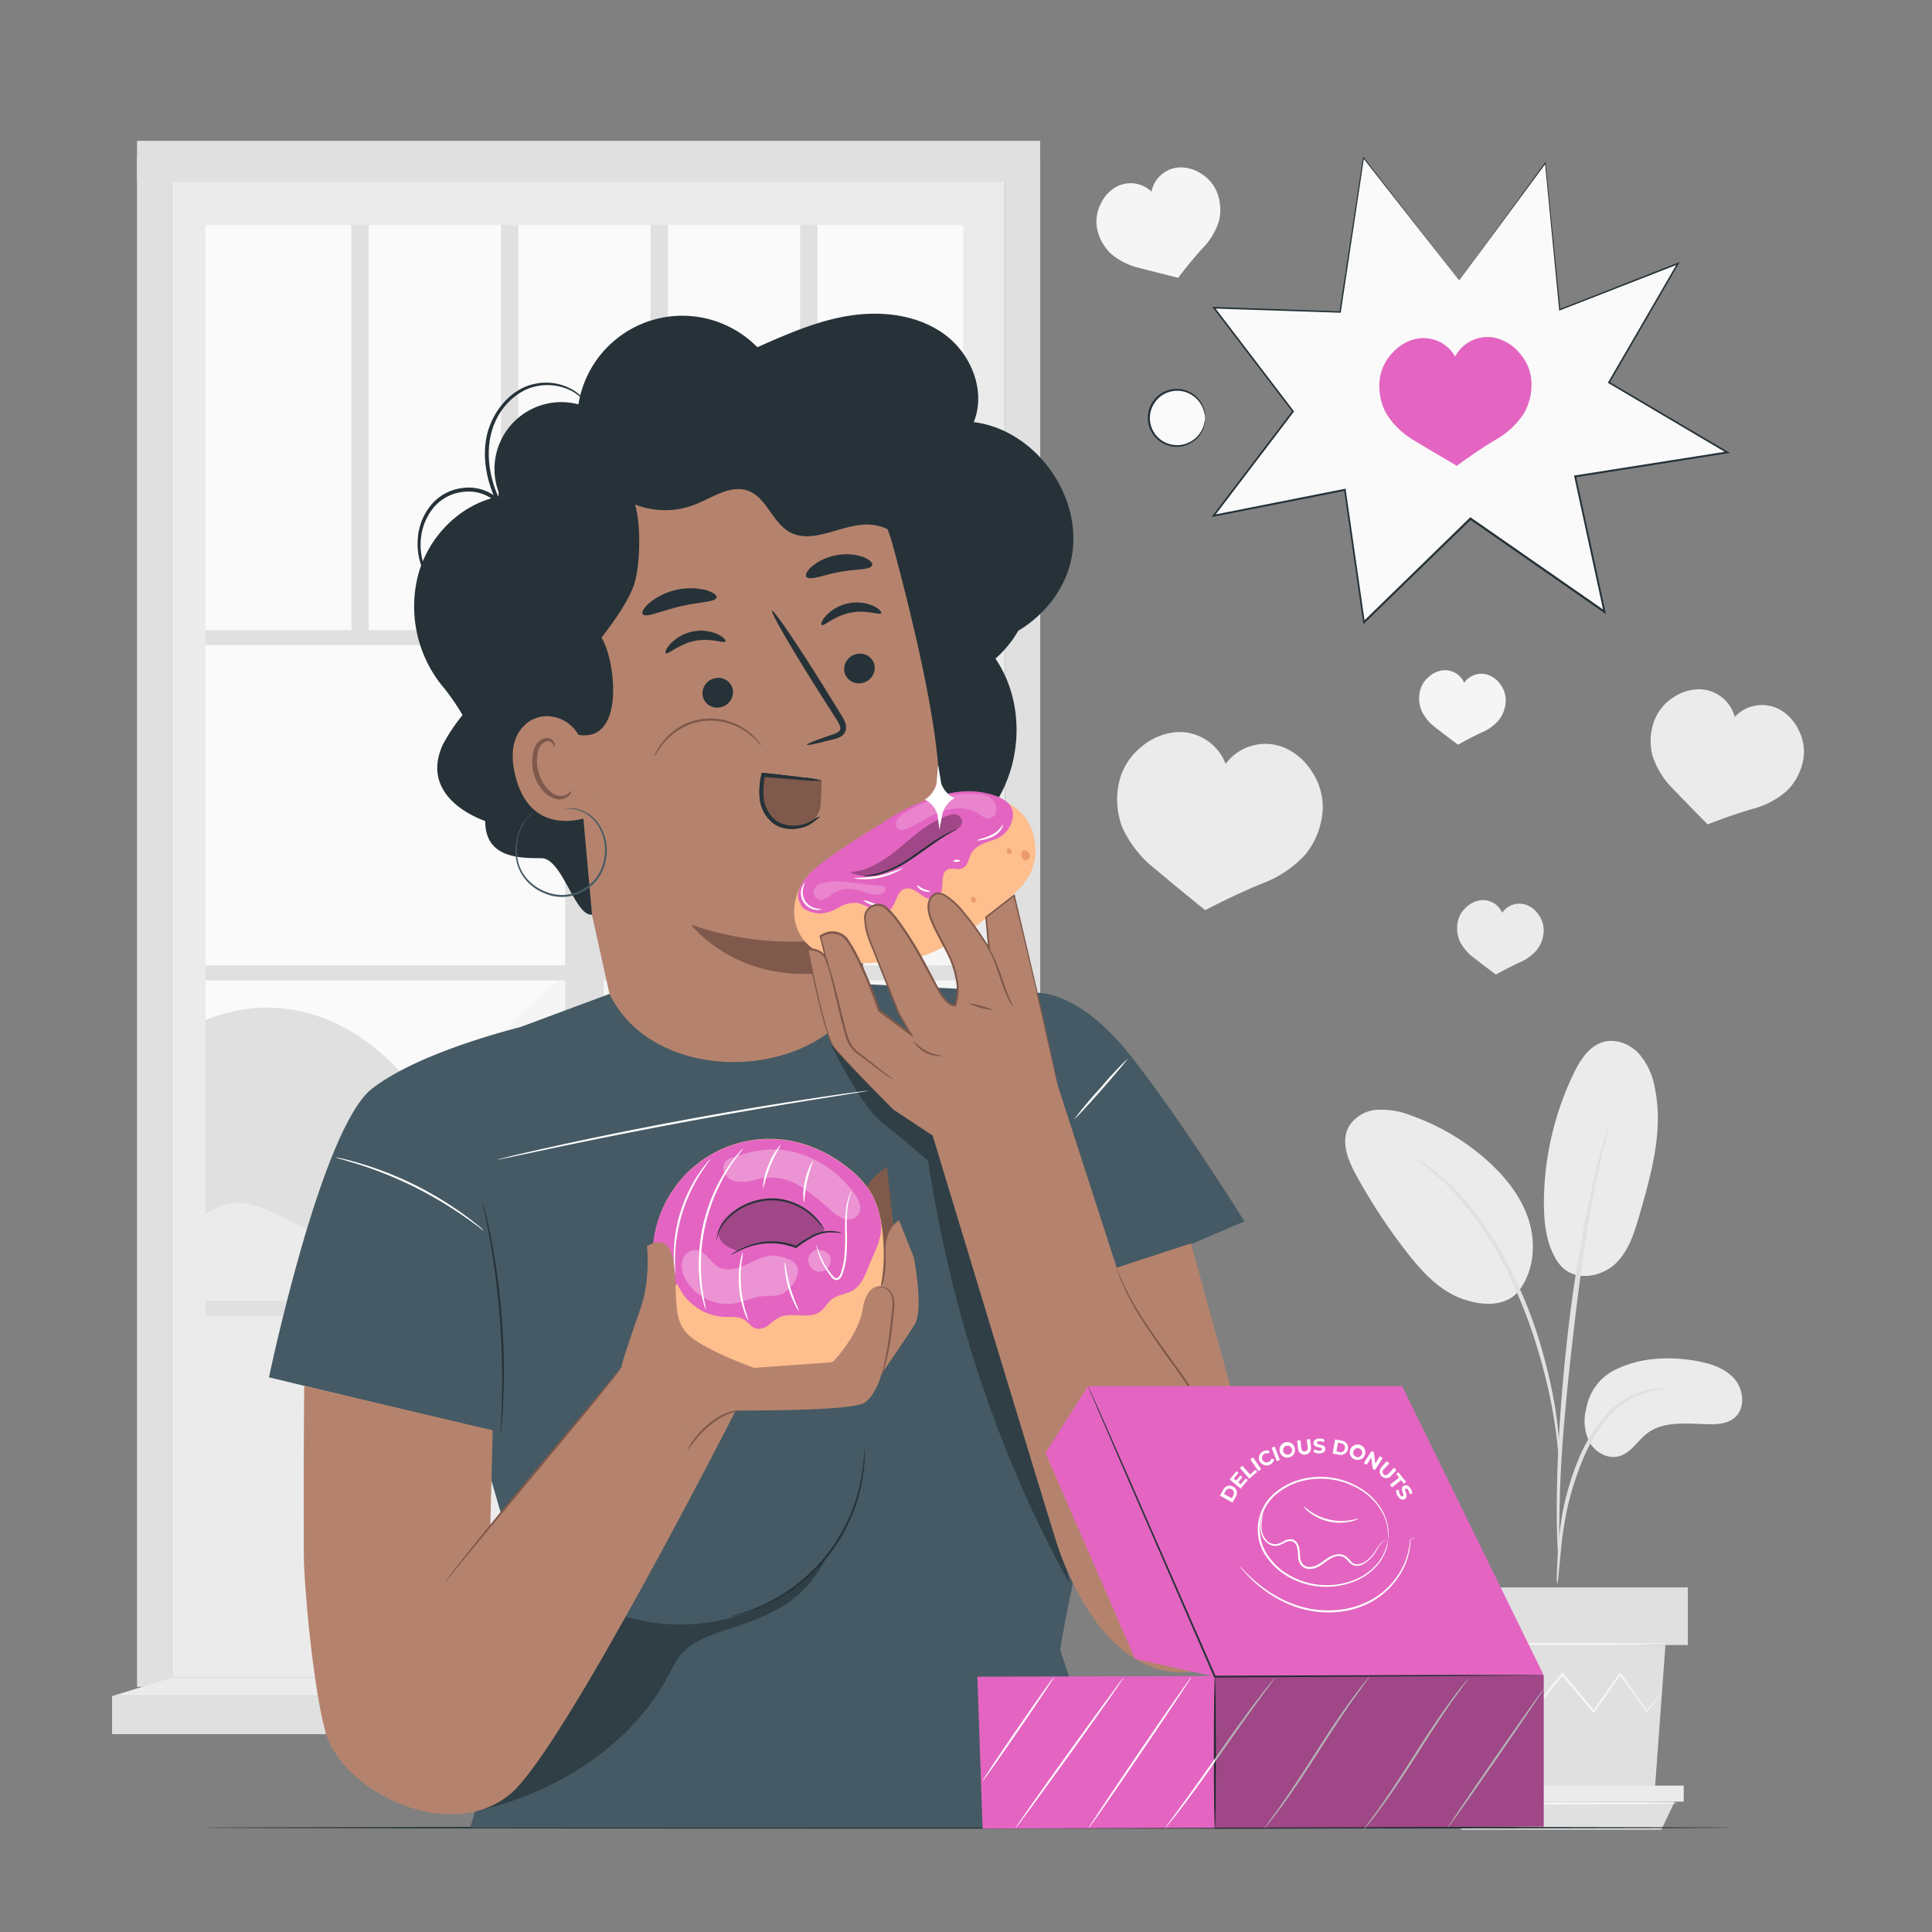 <svg xmlns="http://www.w3.org/2000/svg" viewBox="0 0 500 500"><rect x="0" y="0" width="500" height="500" fill="#808080" stroke="none"/><g id="freepik--background-complete--inject-123"><rect x="44.58" y="47.01" width="215.51" height="387.15" style="fill:#ebebeb"></rect><rect x="53.19" y="58.24" width="196.07" height="364.39" style="fill:#fafafa"></rect><polygon points="269.21 437.65 260.09 434.16 260.09 40.44 269.21 40.44 269.21 437.65" style="fill:#e0e0e0"></polygon><path d="M101.26,293.61l50.92-47.33c6.45-6,14.88-12.45,23.18-9.5,4,1.42,7,4.83,10.91,6.46,7.82,3.26,16.75-1.44,22.76-7.41s10.75-13.43,18-17.75,18.6-3.78,22.2,3.89v51.51l-74,31.68Z" style="fill:#f5f5f5"></path><path d="M53.19,264c18.76-7.64,37.49-1.15,50.92,14,2.83,3.19,5.4,6.88,9.28,8.64,5.26,2.39,11.34.6,17.08-.05a43,43,0,0,1,40.39,19.58L108.21,337l-55-.4Z" style="fill:#e0e0e0"></path><path d="M249.26,264.26c-12.36-6-23.24,1.25-34.64,8.89s-22,17.44-35.37,20.52c-8.94,2.05-18.51.91-27.15,4-17.6,6.27-27.78,28.62-46.43,29.68-10.13.58-19.21-5.56-28.25-10.16s-16.17-9-24.23-2.82V422.63H249.26Z" style="fill:#ebebeb"></path><rect x="53.19" y="163.06" width="200.33" height="3.88" style="fill:#e0e0e0"></rect><rect x="53.19" y="249.84" width="200.33" height="3.88" style="fill:#e0e0e0"></rect><rect x="53.19" y="336.61" width="200.33" height="3.88" style="fill:#e0e0e0"></rect><rect x="17.25" y="294.03" width="267.96" height="9.91" transform="translate(-147.76 450.2) rotate(-90)" style="fill:#e0e0e0"></rect><rect x="90.94" y="58.24" width="4.49" height="106.77" style="fill:#e0e0e0"></rect><rect x="129.65" y="58.24" width="4.49" height="106.77" style="fill:#e0e0e0"></rect><rect x="168.36" y="58.24" width="4.49" height="106.77" style="fill:#e0e0e0"></rect><rect x="207.06" y="58.24" width="4.49" height="106.77" style="fill:#e0e0e0"></rect><rect x="35.46" y="40.44" width="9.12" height="396.11" style="fill:#e0e0e0"></rect><rect x="35.46" y="36.45" width="233.74" height="10.56" style="fill:#e0e0e0"></rect><rect x="29" y="438.95" width="246.38" height="9.84" style="fill:#e0e0e0"></rect><polygon points="260.09 434.16 275.38 438.95 29 438.95 44.58 434.16 260.09 434.16" style="fill:#ebebeb"></polygon><path d="M417.72,354.65c6.32-3.26,13.76-3.68,20.77-2.53,3.77.63,7.7,1.76,10.26,4.59s3.05,7.81.11,10.24c-1.75,1.45-4.2,1.67-6.47,1.64-5.49-.06-11.58-1-16,2.28-2.51,1.88-4.17,5-7.16,5.94s-6.24-.82-7.79-3.46a12.12,12.12,0,0,1-.88-8.92A13.61,13.61,0,0,1,417.72,354.65Z" style="fill:#ebebeb"></path><path d="M403.24,326.7c3.87,5.52,11.37,3.69,14.86.33s4.95-8.25,6.29-12.91c3.06-10.64,6.15-21.8,3.87-32.63a18.08,18.08,0,0,0-4.17-8.87c-2.27-2.4-5.77-3.83-9-3-3.79,1-6.14,4.7-7.84,8.23a77.81,77.81,0,0,0-7.69,33.38c0,5.38.62,11,3.65,15.45" style="fill:#ebebeb"></path><path d="M392.63,334.62c4.2-5,5-12.24,3.13-18.48s-6.09-11.54-10.95-15.87a59.09,59.09,0,0,0-19.6-11.57,20.89,20.89,0,0,0-8.81-1.49,9.25,9.25,0,0,0-7.4,4.47c-2.06,3.94-.08,8.71,2.06,12.6a147.72,147.72,0,0,0,12.87,19.6c3.86,5,8.28,9.88,14.16,12.13s12,2,15.1-2.09" style="fill:#ebebeb"></path><path d="M403,410a12.3,12.3,0,0,0,.35-2.51c.18-1.83.4-4.12.67-6.84a96.11,96.11,0,0,1,1.53-10,78.19,78.19,0,0,1,3.65-11.85A43.88,43.88,0,0,1,415.23,368a22.59,22.59,0,0,1,7.65-6.36,21.59,21.59,0,0,1,6.44-2,12.8,12.8,0,0,0,2.5-.36,11.35,11.35,0,0,0-2.54,0,19.5,19.5,0,0,0-6.72,1.75,22.65,22.65,0,0,0-8.07,6.41,43,43,0,0,0-6.27,10.93,72.37,72.37,0,0,0-3.62,12.05,83,83,0,0,0-1.33,10.16c-.22,2.91-.3,5.26-.34,6.89A11.68,11.68,0,0,0,403,410Z" style="fill:#e0e0e0"></path><path d="M403.45,404.68a4.55,4.55,0,0,0,.07-1.16c0-.88,0-2,0-3.33,0-2.89,0-7.07.15-12.23.25-10.32,1.14-21.42,2.86-37.08,1.62-14.72,3.81-31.86,6.11-43,.49-2.53,1-4.82,1.46-6.81s.82-3.73,1.19-5.12.57-2.39.78-3.24a4.27,4.27,0,0,0,.2-1.15,5.4,5.4,0,0,0-.4,1.09c-.26.84-.58,1.9-1,3.19s-.87,3.1-1.37,5.09-1.07,4.27-1.61,6.8a376,376,0,0,0-6.42,39.9c-1.72,15.69-2.49,30-2.56,40.32-.06,5.17.05,9.36.18,12.25.08,1.35.15,2.45.2,3.33A5.49,5.49,0,0,0,403.45,404.68Z" style="fill:#e0e0e0"></path><path d="M403.52,377.13a22.67,22.67,0,0,0,0-3.48c-.13-2.23-.44-5.46-1.07-9.42a126,126,0,0,0-3.06-13.72,112.49,112.49,0,0,0-5.74-16.23C388.87,323,382.41,313.76,376.78,308a44.14,44.14,0,0,0-4-3.68c-.61-.51-1.15-1-1.69-1.43l-1.54-1.06a21.87,21.87,0,0,0-2.93-1.88c-.16.23,4.15,2.77,9.59,8.56a91,91,0,0,1,16.43,26.14,128.19,128.19,0,0,1,5.77,16.09,136.25,136.25,0,0,1,3.26,13.58c.72,3.91,1.13,7.11,1.38,9.32A22.93,22.93,0,0,0,403.52,377.13Z" style="fill:#e0e0e0"></path><polygon points="376.89 425.74 379.65 463.56 428.25 463.56 431.01 425.74 376.89 425.74" style="fill:#e0e0e0"></polygon><rect x="372.19" y="410.82" width="64.61" height="14.91" style="fill:#e0e0e0"></rect><polygon points="372.19 462.12 372.19 466.25 375.23 466.25 435.74 466.25 435.74 462.12 372.19 462.12" style="fill:#ebebeb"></polygon><polygon points="378.2 473.52 375.23 466.25 433.42 466.25 429.95 473.52 378.2 473.52" style="fill:#e0e0e0"></polygon><path d="M430.1,438.1a1.36,1.36,0,0,1-.22.35c-.2.25-.43.57-.73,1L426.32,443l-.13.16-.12-.17-6.95-9.61h.4l-6.85,9.69-.22.31-.24-.29c-2.52-3-5.27-6.27-8.12-9.66h.47l-.45.56c-2.51,3.16-4.95,6.22-7.26,9.11l-.24.3-.22-.32c-2.47-3.48-4.77-6.74-6.85-9.69l.4,0L381.5,443l-.15.17-.12-.19-2.64-4.44c-.27-.48-.5-.87-.68-1.18s-.22-.41-.2-.42a1.87,1.87,0,0,1,.28.37c.2.3.44.68.75,1.14.67,1.06,1.61,2.52,2.77,4.36l-.26,0,8.3-9.73.21-.25.19.27c2.1,2.93,4.43,6.17,6.91,9.65l-.46,0,7.24-9.11.45-.57.23-.29.24.29,8.1,9.68-.46,0,6.92-9.65.2-.28.2.28c2.74,3.91,5.06,7.24,6.81,9.72h-.25l2.94-3.53.79-.92C430,438.19,430.09,438.09,430.1,438.1Z" style="fill:#f5f5f5"></path><path d="M431.68,425.49c0,.16-12.17.3-27.19.3s-27.2-.14-27.2-.3,12.18-.31,27.2-.31S431.68,425.32,431.68,425.49Z" style="fill:#f5f5f5"></path><path d="M434.14,466.66c0,.16-13.24.3-29.56.3s-29.56-.14-29.56-.3,13.24-.31,29.56-.31S434.14,466.49,434.14,466.66Z" style="fill:#f5f5f5"></path><path d="M342.32,209.29a16.51,16.51,0,0,0-2.77-9.54,15.82,15.82,0,0,0-7.36-6.34,12.83,12.83,0,0,0-15,4.27,12.81,12.81,0,0,0-12.69-8.21,16,16,0,0,0-9,3.72,16.56,16.56,0,0,0-5.61,8.19,20.14,20.14,0,0,0,.51,12.61,28.54,28.54,0,0,0,8.22,10.63c5.72,4.82,13.28,10.93,13.28,10.93s7.88-4.14,14.82-6.93a28.46,28.46,0,0,0,11.13-7.51A20.15,20.15,0,0,0,342.32,209.29Z" style="fill:#ebebeb"></path><path d="M466.75,196.21a12.36,12.36,0,0,0-1.29-7.33,12,12,0,0,0-5-5.33,9.77,9.77,0,0,0-7.64-.55,9.64,9.64,0,0,0-3.87,2.54,9.61,9.61,0,0,0-8.81-7.15,11.92,11.92,0,0,0-7,2.05,12.33,12.33,0,0,0-4.84,5.66,15,15,0,0,0-.64,9.44,21.19,21.19,0,0,0,5.28,8.58c3.87,4.06,9,9.22,9,9.22s6.21-2.44,11.61-4a21.41,21.41,0,0,0,8.91-4.7A15.13,15.13,0,0,0,466.75,196.21Z" style="fill:#ebebeb"></path><path d="M314.82,49.45a10.08,10.08,0,0,0-4-4.54,9.77,9.77,0,0,0-5.71-1.58A7.82,7.82,0,0,0,298,49.6a7.8,7.8,0,0,0-9.14-1.23,9.61,9.61,0,0,0-4,4.4,10.08,10.08,0,0,0-1,6,12.34,12.34,0,0,0,3.57,6.82,17.3,17.3,0,0,0,7.31,3.72c4.41,1.17,10.17,2.57,10.17,2.57s3.27-4.34,6.37-7.69a17.3,17.3,0,0,0,4.18-7A12.21,12.21,0,0,0,314.82,49.45Z" style="fill:#f5f5f5"></path><path d="M389.68,181.21a6.94,6.94,0,0,0-1.32-4,6.67,6.67,0,0,0-3.21-2.54,5.41,5.41,0,0,0-4.28.32,5.27,5.27,0,0,0-1.94,1.72,5.38,5.38,0,0,0-1.39-1.91,5.46,5.46,0,0,0-4.09-1.33,6.64,6.64,0,0,0-3.71,1.72,6.91,6.91,0,0,0-2.23,3.53,8.44,8.44,0,0,0,.43,5.3,11.94,11.94,0,0,0,3.63,4.33c2.49,1.94,5.77,4.38,5.77,4.38s3.25-1.87,6.12-3.16a11.94,11.94,0,0,0,4.55-3.35A8.45,8.45,0,0,0,389.68,181.21Z" style="fill:#f5f5f5"></path><path d="M399.51,240.71a7,7,0,0,0-1.33-4,6.66,6.66,0,0,0-3.2-2.54,5.41,5.41,0,0,0-6.23,2.05,5.39,5.39,0,0,0-1.38-1.92,5.52,5.52,0,0,0-4.09-1.33,6.74,6.74,0,0,0-3.72,1.72,7,7,0,0,0-2.22,3.54,8.48,8.48,0,0,0,.42,5.29,12,12,0,0,0,3.64,4.33c2.48,1.94,5.76,4.38,5.76,4.38s3.25-1.87,6.12-3.16a12,12,0,0,0,4.56-3.35A8.45,8.45,0,0,0,399.51,240.71Z" style="fill:#ebebeb"></path></g><g id="freepik--Table--inject-123"><path d="M447.81,473c0,.15-88.57.26-197.8.26S52.19,473.11,52.19,473s88.55-.26,197.82-.26S447.81,472.82,447.81,473Z" style="fill:#263238"></path></g><g id="freepik--speech-bubble--inject-123"><polygon points="377.64 72.58 352.89 40.84 346.83 80.75 314.18 79.65 334.61 106.48 314.05 133.46 348.1 126.75 353.02 161.01 380.56 134.21 415.26 158.33 407.66 123.26 447.04 117.06 416.41 98.99 434.27 68.19 403.66 80.16 399.94 42.17 377.64 72.58" style="fill:#fafafa"></polygon><path d="M377.64,72.58,399.83,42.1l.2-.27,0,.33c1,10.48,2.32,23.32,3.77,38l-.24-.14,30.6-12,.54-.21-.29.5c-5.54,9.57-11.53,19.93-17.84,30.81l-.08-.31,30.64,18.07.58.34-.66.1-39.38,6.21.2-.3c2.43,11.16,5,23,7.61,35.06l.14.65-.54-.38-30.9-21.47-3.8-2.64.33,0L353.2,161.19l-.36.35-.07-.5q-2.52-17.52-4.92-34.25l.3.21-34,6.7-.62.12.38-.5,20.57-27v.27L314,79.77l-.26-.34h.43l32.65,1.14-.18.15q3.55-23.29,6.1-39.91l.05-.3.18.24,24.65,31.82q-.88-1.11-24.85-31.66l.23-.06q-2.5,16.59-6,39.92l0,.16h-.16l-32.66-1.08.17-.32,20.45,26.81.11.14-.11.14-20.55,27-.23-.38,34-6.73.26,0,0,.26q2.4,16.73,4.93,34.26l-.44-.15L380.37,134l.16-.15.17.13,3.81,2.64,30.89,21.48-.4.26c-2.61-12.07-5.17-23.9-7.59-35.06l-.05-.26.26,0L447,116.83l-.08.44L416.3,99.18l-.2-.11.12-.19,17.87-30.79.25.29L403.72,80.32l-.21.09,0-.23c-1.41-14.67-2.66-27.51-3.67-38l.23.06Z" style="fill:#263238"></path><path d="M396.26,97.9a12.19,12.19,0,0,0-3.11-6.65,11.68,11.68,0,0,0-6.1-3.8,9.48,9.48,0,0,0-10.46,4.82,9.45,9.45,0,0,0-10.2-4.56,11.73,11.73,0,0,0-6.14,3.74,12.12,12.12,0,0,0-3.17,6.62,14.88,14.88,0,0,0,1.8,9.16,21.16,21.16,0,0,0,7.21,6.83c4.72,2.87,10.94,6.48,10.94,6.48s5.29-3.92,10.05-6.74a21.17,21.17,0,0,0,7.28-6.76A14.91,14.91,0,0,0,396.26,97.9Z" style="fill:#E365C1"></path><circle cx="304.62" cy="108.2" r="7.28" style="fill:#fafafa"></circle><path d="M311.9,108.2c-.06,0,0-.65-.33-1.75a7.23,7.23,0,0,0-2.66-3.89,7.06,7.06,0,0,0-6.69-1,6.94,6.94,0,0,0-3.25,2.46,7,7,0,0,0,3.25,10.76,7.13,7.13,0,0,0,6.69-1,7.27,7.27,0,0,0,2.66-3.89c.3-1.1.27-1.76.33-1.75a1.84,1.84,0,0,1,0,.46,6.05,6.05,0,0,1-.16,1.34,7.25,7.25,0,0,1-2.63,4.13,7.45,7.45,0,0,1-3.14,1.43,7.56,7.56,0,0,1-3.94-.3,7.36,7.36,0,0,1-3.5-2.61,7.43,7.43,0,0,1,0-8.9,7.3,7.3,0,0,1,3.5-2.61,7.46,7.46,0,0,1,3.94-.3,7.38,7.38,0,0,1,5.77,5.56,6,6,0,0,1,.16,1.33A1.9,1.9,0,0,1,311.9,108.2Z" style="fill:#263238"></path></g><g id="freepik--Character--inject-123"><path d="M252,109.24c3.22-7.89-.56-17.49-7.4-22.59s-16-6.25-24.43-5S203.77,86.43,196,89.86a27.22,27.22,0,0,0-46.3,14.79A17.29,17.29,0,0,0,129,127.23l38.07,13.66,41.2,73.58c12.12,10.47,32.05,10.32,44-.34s14.38-30.44,5.35-43.67a28.65,28.65,0,0,0,5.9-7.21c6.64-4,11.84-10.37,13.61-18C280.87,129.19,268.35,111.27,252,109.24Z" style="fill:#263238"></path><path d="M225.7,261.93c-2.29-12-3.89-20.13-3.87-20.05s22.56-8.61,21.21-40c-.67-15.64-6.47-40.32-11.87-60.36-4.86-18-21.52-38-39.33-32.37L137.91,135c-5.41,1.7-6.39,6.77-5.15,12.31l.06,2.69,20.36,86.69,8.59,38.74a32.68,32.68,0,0,0,36.31,25h0A32.69,32.69,0,0,0,225.7,261.93Z" style="fill:#b5836d"></path><path d="M226.3,172a4,4,0,0,1-3,4.71,3.81,3.81,0,0,1-4.74-2.7,4,4,0,0,1,3-4.71A3.83,3.83,0,0,1,226.3,172Z" style="fill:#263238"></path><path d="M228.05,158.7c-.38.6-3.79-1-8-.12s-6.85,3.59-7.41,3.17c-.27-.18,0-1.2,1.18-2.45a10.87,10.87,0,0,1,5.81-3.17,10.47,10.47,0,0,1,6.48.73C227.62,157.59,228.24,158.42,228.05,158.7Z" style="fill:#263238"></path><path d="M189.62,178.28a4,4,0,0,1-3,4.71,3.82,3.82,0,0,1-4.74-2.71,4,4,0,0,1,3-4.71A3.82,3.82,0,0,1,189.62,178.28Z" style="fill:#263238"></path><path d="M187.75,166c-.38.61-3.79-1-8-.12s-6.85,3.6-7.41,3.17c-.27-.18,0-1.2,1.18-2.45a10.91,10.91,0,0,1,5.8-3.17,10.56,10.56,0,0,1,6.49.73C187.31,164.93,187.94,165.76,187.75,166Z" style="fill:#263238"></path><path d="M208.83,192.73c-.07-.23,2.46-1.21,6.58-2.62,1.05-.33,2-.74,2.06-1.51s-.59-1.9-1.37-3L211.27,178c-6.77-10.74-11.9-19.66-11.47-19.93s6.28,8.22,13,19q2.46,4,4.71,7.61c.65,1.13,1.63,2.38,1.41,4.1a2.74,2.74,0,0,1-1.45,1.92,7.31,7.31,0,0,1-1.77.63C211.54,192.41,208.9,193,208.83,192.73Z" style="fill:#263238"></path><path d="M221.83,241.88a79,79,0,0,1-43-2.6s14.65,19.41,44.55,10.37Z" style="fill:#7f594b"></path><path d="M185.46,154.63c-.28,1.21-4.6,1.15-9.53,2.33s-8.81,3-9.6,2c-.35-.46.23-1.63,1.73-2.94a17,17,0,0,1,14.57-3.33C184.55,153.26,185.58,154.06,185.46,154.63Z" style="fill:#263238"></path><path d="M225.68,146.4c-.68,1.14-4.3.84-8.43,1.63s-7.48,2.19-8.48,1.35c-.45-.41-.1-1.48,1.24-2.69a13.47,13.47,0,0,1,6.53-3,13.26,13.26,0,0,1,7.1.56C225.3,145,226,145.86,225.68,146.4Z" style="fill:#263238"></path><path d="M151.26,114.87A21.26,21.26,0,0,0,180,130.52c4.48-1.79,9.11-5.16,13.64-3.49,4.76,1.76,6.22,8.11,10.63,10.62,6.31,3.58,14-2.51,21.2-1.85,5.58.5,9.88,4.87,14.23,8.41s10.39,6.5,15.35,3.88c-1.29-4.66-2.59-9.38-4.91-13.63s-5.78-8.05-10.28-9.84c-2.46-1-5.17-1.34-7.52-2.57-5.08-2.65-7.32-8.59-11-13a23.32,23.32,0,0,0-19.73-8c-6.11.59-11.93,3.63-18.07,3.33-4.53-.22-8.87-2.27-13.41-2.22-8.85.09-15.54,7.79-20.5,15.12" style="fill:#263238"></path><path d="M181,121.52c-4-.32-12.35-1.23-15.07-4.13-5.89-6.3-14.72-9.64-22.65-7.6A19.66,19.66,0,0,0,129,128.51c-9.69,2-17.93,10-20.74,20.11a32.73,32.73,0,0,0,6.86,29.7,59.38,59.38,0,0,1,4.59,6.74,48.33,48.33,0,0,0-5.08,7.59c-6.54,14.24,10.94,19.82,10.94,19.82,0,9.6,8.83,9.62,14.51,9.62,5.46,0,8.72,15.17,13.14,14.61L149,189.92a5.78,5.78,0,0,0,2.06.38c10.71.26,8-20,4.61-25.26,3-4,6.12-8.12,8.11-12.86s2.19-16.64.55-21.64C168.07,130,182.74,121.67,181,121.52Z" style="fill:#263238"></path><path d="M150.58,192.4c-1.63-6.41-9.56-9.32-14.52-5-2.73,2.4-4.37,6.46-2.71,13.29,4.44,18.2,21.8,10,21.71,9.46C155,209.87,152.48,199.92,150.58,192.4Z" style="fill:#b5836d"></path><path d="M147.81,204.66c-.09,0-.26.3-.74.68a3.24,3.24,0,0,1-2.35.62c-2.1-.23-4.46-2.89-5.35-6.15a10.78,10.78,0,0,1-.22-4.76,3.73,3.73,0,0,1,1.79-3,1.65,1.65,0,0,1,2.08.41c.37.45.35.84.45.85s.32-.4,0-1.12a2.12,2.12,0,0,0-1-1,2.43,2.43,0,0,0-1.86,0c-1.38.44-2.33,2-2.63,3.63a11,11,0,0,0,.14,5.34c1,3.64,3.73,6.62,6.54,6.73a3.47,3.47,0,0,0,2.78-1.18C147.89,205.11,147.89,204.68,147.81,204.66Z" style="fill:#7f594b"></path><path d="M118.44,157.65a3.75,3.75,0,0,1-.89-.5,23.69,23.69,0,0,1-2.33-1.81,21.72,21.72,0,0,1-6.16-8.86,17,17,0,0,1-.9-7.49,15.31,15.31,0,0,1,3.21-8.05,12.38,12.38,0,0,1,8.34-4.64,11.51,11.51,0,0,1,9.7,3.22l-.8.55-.09-.19c-3.09-6.33-4-13.56-1.86-19.43s6.72-10,11.3-11a13.78,13.78,0,0,1,10.62,1.65,10.41,10.41,0,0,1,2.26,1.92,4.05,4.05,0,0,1,.6.85,16.34,16.34,0,0,0-3.06-2.45,13.66,13.66,0,0,0-10.25-1.3c-4.31,1.11-8.72,5.05-10.61,10.68s-1.12,12.55,1.89,18.7l.09.19,1.29,2.75-2.09-2.2a10.61,10.61,0,0,0-8.88-2.93,11.49,11.49,0,0,0-7.75,4.24,14.84,14.84,0,0,0-3.11,7.58,16.45,16.45,0,0,0,.76,7.17,22.21,22.21,0,0,0,5.76,8.81C117.3,156.81,118.5,157.58,118.44,157.65Z" style="fill:#263238"></path><path d="M197.54,200.58a17.39,17.39,0,0,0-.27,6.81,8.47,8.47,0,0,0,3.59,5.62,8.91,8.91,0,0,0,6.57.85h.07a6.36,6.36,0,0,0,4.87-5.92l.28-5.86C208.57,201.73,201.61,200.92,197.54,200.58Z" style="fill:#7f594b"></path><path d="M212.2,211.38c0,.07-.45.38-1.26,1a15.87,15.87,0,0,1-1.58,1.1,8.17,8.17,0,0,1-2.46.85,10.16,10.16,0,0,1-3.15.12,7.63,7.63,0,0,1-3.45-1.25,9.43,9.43,0,0,1-3.74-7.26,19.34,19.34,0,0,1,.49-5.47l.09-.44.44,0c4.36.46,8.13.9,10.81,1.25a20.92,20.92,0,0,1,4.26.74,21.33,21.33,0,0,1-4.31-.1c-2.7-.18-6.48-.49-10.84-.88l.53-.4a20,20,0,0,0-.44,5.19,8.68,8.68,0,0,0,3.26,6.54,8.28,8.28,0,0,0,5.93,1.19,7.6,7.6,0,0,0,2.31-.64c.64-.3,1.17-.66,1.62-.92A3.79,3.79,0,0,1,212.2,211.38Z" style="fill:#263238"></path><path d="M197,193a23.24,23.24,0,0,0-3.55-3.38,16.77,16.77,0,0,0-4.72-2.38,15.26,15.26,0,0,0-12.49,1.31,16.4,16.4,0,0,0-4.11,3.31,23.82,23.82,0,0,0-2.78,4,5.72,5.72,0,0,1,.49-1.24,14.29,14.29,0,0,1,2-3,15.57,15.57,0,0,1,17-4.84,16.41,16.41,0,0,1,4.79,2.54,14.84,14.84,0,0,1,2.59,2.56A5.18,5.18,0,0,1,197,193Z" style="fill:#7f594b"></path><path d="M197.54,200.58a17.39,17.39,0,0,0-.27,6.81,8.47,8.47,0,0,0,3.59,5.62,8.91,8.91,0,0,0,6.57.85h.07a6.36,6.36,0,0,0,4.87-5.92l.28-5.86C208.57,201.73,201.61,200.92,197.54,200.58Z" style="fill:#7f594b"></path><path d="M212.2,211.38c0,.07-.45.38-1.26,1a15.87,15.87,0,0,1-1.58,1.1,8.17,8.17,0,0,1-2.46.85,10.16,10.16,0,0,1-3.15.12,7.63,7.63,0,0,1-3.45-1.25,9.43,9.43,0,0,1-3.74-7.26,19.34,19.34,0,0,1,.49-5.47l.09-.44.44,0c4.36.46,8.13.9,10.81,1.25a20.92,20.92,0,0,1,4.26.74,21.33,21.33,0,0,1-4.31-.1c-2.7-.18-6.48-.49-10.84-.88l.53-.4a20,20,0,0,0-.44,5.19,8.68,8.68,0,0,0,3.26,6.54,8.28,8.28,0,0,0,5.93,1.19,7.6,7.6,0,0,0,2.31-.64c.64-.3,1.17-.66,1.62-.92A3.79,3.79,0,0,1,212.2,211.38Z" style="fill:#263238"></path><path d="M197,193a23.24,23.24,0,0,0-3.55-3.38,16.77,16.77,0,0,0-4.72-2.38,15.26,15.26,0,0,0-12.49,1.31,16.4,16.4,0,0,0-4.11,3.31,23.82,23.82,0,0,0-2.78,4,5.72,5.72,0,0,1,.49-1.24,14.29,14.29,0,0,1,2-3,15.57,15.57,0,0,1,17-4.84,16.41,16.41,0,0,1,4.79,2.54,14.84,14.84,0,0,1,2.59,2.56A5.18,5.18,0,0,1,197,193Z" style="fill:#7f594b"></path><path d="M138.67,210.06a10.89,10.89,0,0,0-2,1.53,11.5,11.5,0,0,0-2.76,6.27,13.51,13.51,0,0,0,.1,4.77,10.71,10.71,0,0,0,2.42,4.84,12.38,12.38,0,0,0,5,3.38,10.72,10.72,0,0,0,6.36.49,11.23,11.23,0,0,0,5.58-3.11,11,11,0,0,0,2.85-5.24,12.17,12.17,0,0,0-1.75-9.81,9.4,9.4,0,0,0-5.66-3.73,10.94,10.94,0,0,0-2.55-.12,3,3,0,0,1,.65-.13,7.18,7.18,0,0,1,1.93.05,9.47,9.47,0,0,1,5.93,3.71,12.43,12.43,0,0,1,1.91,10.14,11.43,11.43,0,0,1-2.94,5.48,11.77,11.77,0,0,1-5.84,3.27,11.12,11.12,0,0,1-6.65-.53,12.57,12.57,0,0,1-5.13-3.54,11.06,11.06,0,0,1-2.48-5.06,13.53,13.53,0,0,1,0-4.91,11.28,11.28,0,0,1,3-6.36,7.12,7.12,0,0,1,1.57-1.13A3,3,0,0,1,138.67,210.06Z" style="fill:#455a64"></path><path d="M157.73,257.22,129.59,267.7,110.3,324.75l27.64,95.65L121.67,473H289.75l-15.38-46c2.45-17,13.3-56.35,11.82-74.63-3.22-39.58-18.87-95.52-18.87-95.52l-43.2-2.13C214.16,280.14,169.72,282.08,157.73,257.22Z" style="fill:#455a64"></path><g style="opacity:0.3"><path d="M215,270.24s.22.46.62,1.25c1.93,3.81,7.95,15.28,12.47,18.86,5.46,4.33,12.06,10,12.06,10,6.43,41.69,19.11,77.75,36.62,109.47l-11.22-58.07-18.81-69.16L215.22,270.7"></path></g><g style="opacity:0.3"><path d="M161.15,418.14,125.48,468.2c19.79-5,38.44-17.07,47.85-35.19,1.11-2.14,2.16-4.4,4-6,3.37-3,8.25-4.46,12.52-5.83,13.28-4.26,19.34-8.85,24.24-18.53C201.74,418.39,179.49,424,161.15,418.14Z"></path></g><path d="M266.63,257s11.29-2.44,26.15,16.44c13,16.51,29.28,42.65,29.28,42.65L282.9,332.82l-16.09-70Z" style="fill:#455a64"></path><path d="M69.61,356.45s13.47-64.58,26.74-74.77C109.88,271.29,137.94,265,137.94,265l-1.32,107.64Z" style="fill:#455a64"></path><path d="M124.88,311.21a2.51,2.51,0,0,1,.21.58c.12.38.27.95.47,1.69.38,1.48.89,3.62,1.42,6.3a181.85,181.85,0,0,1,2.86,21.09,174.87,174.87,0,0,1,.4,21.29c-.07,2.72-.28,4.92-.4,6.44-.06.71-.11,1.29-.16,1.74a2.52,2.52,0,0,1-.09.61,3.55,3.55,0,0,1,0-.61c0-.46,0-1,.06-1.76.06-1.52.21-3.71.24-6.43a202.83,202.83,0,0,0-.56-21.24,206.79,206.79,0,0,0-2.7-21.06c-.48-2.68-.94-4.83-1.26-6.32-.15-.7-.28-1.27-.38-1.71A2.74,2.74,0,0,1,124.88,311.21Z" style="fill:#263238"></path><path d="M223.78,374.77a2.63,2.63,0,0,1,0,.61c0,.4,0,1,0,1.76a39.63,39.63,0,0,1-.73,6.42,44,44,0,0,1-25.61,32.17,41.28,41.28,0,0,1-6.09,2.16c-.74.21-1.32.31-1.71.4a2.83,2.83,0,0,1-.61.1,2.52,2.52,0,0,1,.58-.2c.38-.13,1-.26,1.68-.5a46.48,46.48,0,0,0,6-2.29,44.94,44.94,0,0,0,25.4-31.91,47.13,47.13,0,0,0,.89-6.36c.07-.76.07-1.35.11-1.75A2.45,2.45,0,0,1,223.78,374.77Z" style="fill:#263238"></path><path d="M125.22,318.5a10,10,0,0,1-1.39-1c-.87-.66-2.15-1.59-3.75-2.7a104.62,104.62,0,0,0-13.1-7.75,103.56,103.56,0,0,0-14.12-5.69c-1.85-.59-3.37-1-4.42-1.33a12.16,12.16,0,0,1-1.62-.51,10.28,10.28,0,0,1,1.67.31c1.07.23,2.6.63,4.48,1.18a90.17,90.17,0,0,1,14.24,5.57,91.24,91.24,0,0,1,13.09,7.92c1.57,1.16,2.82,2.13,3.65,2.85A10.45,10.45,0,0,1,125.22,318.5Z" style="fill:#fff"></path><path d="M224.58,282.32a1.6,1.6,0,0,1-.24.06l-.73.13-2.8.46-10.31,1.65c-8.71,1.4-20.72,3.42-33.95,5.88s-25.16,4.89-33.79,6.71l-10.22,2.16-2.78.58-.72.14-.25,0s.08,0,.24-.09l.71-.18,2.76-.68c2.4-.57,5.88-1.37,10.18-2.32,8.61-1.91,20.54-4.4,33.78-6.86s25.26-4.42,34-5.73c4.36-.66,7.89-1.17,10.34-1.49l2.82-.36.73-.08A.67.67,0,0,1,224.58,282.32Z" style="fill:#fff"></path><path d="M291.81,274c.11.09-2.89,3.66-6.69,8s-7,7.71-7.08,7.62a103.92,103.92,0,0,1,6.69-8A102.56,102.56,0,0,1,291.81,274Z" style="fill:#fff"></path><path d="M160.89,353.78l-34,41.39.62-25L78.74,358.65s-.21,14-.11,43.49c0,7.86,2.31,33.8,5.53,45.85,4.15,15.58,32.3,29.61,48.12,16.11,13.67-11.67,58.3-99.38,58.3-99.38Z" style="fill:#b5836d"></path><path d="M160.89,353.78a3.37,3.37,0,0,1-.4.62c-.27.4-.69,1-1.25,1.7-1.12,1.46-2.78,3.52-4.85,6.07-4.13,5.08-9.92,12-16.33,19.72l-16.37,19.69-4.91,6-1.31,1.65a4.77,4.77,0,0,1-.49.55,4.27,4.27,0,0,1,.4-.62c.32-.43.73-1,1.24-1.71,1.11-1.46,2.74-3.55,4.79-6.11,4.09-5.12,9.85-12.11,16.25-19.79Z" style="fill:#7f594b"></path><path d="M229.54,302.11S223,305.4,222.37,313s0,27.08,0,27.08l11.28-1.44Z" style="fill:#7f594b"></path><path d="M228.58,321c-.25-4.21-1-8.51-3.07-12.16a24.7,24.7,0,0,0-6.82-7.22,35.38,35.38,0,0,0-10.13-5.38,30.2,30.2,0,0,0-39,34.8l-.07-.29c0,.22.09.43.13.65s.05.24.08.36c1.52,7.09,3.78,12.86,9.37,17.65,3.68,3.15,8.49,4.62,13.24,5.55,7.29,1.44,15.2,1.71,21.82-1.67a26.14,26.14,0,0,0,12-13.86A43.3,43.3,0,0,0,228.58,321Z" style="fill:#ffbe8d"></path><path d="M228,316.57c.48,3.9-1.81,7.63-3.24,11.3-.92,2.37-2,4.92-4.21,6.18-1.62.92-3.66,1-5.15,2.13-1.24.91-1.94,2.41-3.2,3.3-3,2.11-7.4-.12-10.67,1.51a19.75,19.75,0,0,0-2.7,2,3.85,3.85,0,0,1-3.12.85c-1.28-.34-2-1.66-3.17-2.34-1.43-.86-3.22-.63-4.88-.67a14.06,14.06,0,0,1-12.39-8.61s-2.67,3.3-4,2a7.45,7.45,0,0,1-1.81-3.39l.07.29a30.2,30.2,0,0,1,39-34.8,35.38,35.38,0,0,1,10.13,5.38,24.7,24.7,0,0,1,6.82,7.22A21,21,0,0,1,228,316.57Z" style="fill:#E365C1"></path><g style="opacity:0.3"><path d="M222.53,311.73a8,8,0,0,0-1.45-2.89,28,28,0,0,0-14.61-10.44c-5.83-1.75-11.64-.82-17.33,1.36a2.64,2.64,0,0,0-1.88,3.19,4,4,0,0,0,2.88,2.71,8.53,8.53,0,0,0,4.11-.06c1.36-.28,2.69-.69,4.06-.84a15,15,0,0,1,9.31,2.57,69.39,69.39,0,0,1,7.68,6.12,9.32,9.32,0,0,0,3.07,1.95,3.44,3.44,0,0,0,3.43-.63A3.35,3.35,0,0,0,222.53,311.73Z" style="fill:#fff"></path></g><g style="opacity:0.3"><path d="M201.61,325.15h0c-2.66-.73-5.38.66-7.86,1.86s-5.5,2.23-7.89.84c-2.16-1.25-3.38-4.28-5.88-4.37a3.65,3.65,0,0,0-3.4,2.86,6.72,6.72,0,0,0,.81,4.64,12.37,12.37,0,0,0,12.85,6.31c2.38-.44,4.61-1.58,7-1.82,2.14-.2,4.62.23,6.18-1.25,1.25-1.18,2.44-2.1,3-4.58C206.82,327.75,205.94,326,201.61,325.15Z" style="fill:#fff"></path></g><g style="opacity:0.3"><path d="M214.91,325.42c-.38-1.37-2.19-2.06-3.61-1.94h-.09a2.86,2.86,0,0,0-1.65,4.14,3,3,0,0,0,3.65,1.32A3.08,3.08,0,0,0,214.91,325.42Z" style="fill:#fff"></path></g><g style="opacity:0.3"><path d="M190.77,323.74a16.43,16.43,0,0,1,15.43-.91,13.6,13.6,0,0,1,7.23-3.91,16,16,0,0,0-25.15-4.23c-1.54,1.47-2.85,3.64-2.1,5.63.64,1.71,2.52,2.56,4.22,3.23"></path></g><path d="M217.93,319.18a17.94,17.94,0,0,0-3.69-.21,10.48,10.48,0,0,0-3.85,1.17,32.55,32.55,0,0,0-4.27,2.79L206,323l-.14-.05a21.25,21.25,0,0,0-2.13-.66,17.32,17.32,0,0,0-5.82-.46,18.82,18.82,0,0,0-4.67,1.07c-2.58,1-4,1.93-4.06,1.84a5.81,5.81,0,0,1,1-.7,21.28,21.28,0,0,1,3-1.49,18.27,18.27,0,0,1,4.75-1.2,17.26,17.26,0,0,1,6,.43,22.67,22.67,0,0,1,2.2.69l-.25,0a30.53,30.53,0,0,1,4.38-2.78,10.5,10.5,0,0,1,4-1.1,10.2,10.2,0,0,1,2.76.24A3.89,3.89,0,0,1,217.93,319.18Z" style="fill:#263238"></path><path d="M213.36,318.44a21.75,21.75,0,0,0-3.43-3.93,16.42,16.42,0,0,0-4.83-2.87,15.15,15.15,0,0,0-6.75-.92,16.3,16.3,0,0,0-6.52,2.06,15.59,15.59,0,0,0-4.28,3.61,9.2,9.2,0,0,0-1.79,3.32c-.24.87-.23,1.38-.28,1.38a1.06,1.06,0,0,1,0-.37,6.76,6.76,0,0,1,.12-1.06,8.8,8.8,0,0,1,1.7-3.49,15.07,15.07,0,0,1,4.33-3.8,16.15,16.15,0,0,1,6.71-2.17,15.27,15.27,0,0,1,7,1,15.92,15.92,0,0,1,4.89,3,14.78,14.78,0,0,1,2.52,2.95,8.45,8.45,0,0,1,.52.92A1.25,1.25,0,0,1,213.36,318.44Z" style="fill:#263238"></path><path d="M174.71,329.6a6.56,6.56,0,0,1-.19-1.24,29,29,0,0,1-.17-3.41,37.72,37.72,0,0,1,.36-5.07A39.16,39.16,0,0,1,178.37,308a37.72,37.72,0,0,1,2.56-4.39,28.63,28.63,0,0,1,2.06-2.72,5.27,5.27,0,0,1,.86-.91c.08.06-1.07,1.42-2.61,3.84a40.36,40.36,0,0,0-2.43,4.39,44.31,44.31,0,0,0-2.24,5.72,44.9,44.9,0,0,0-1.38,6,42.35,42.35,0,0,0-.47,5C174.63,327.82,174.81,329.59,174.71,329.6Z" style="fill:#fff"></path><path d="M182.63,338.93a9.9,9.9,0,0,1-.52-1.68,17.92,17.92,0,0,1-.47-2c-.14-.79-.35-1.69-.45-2.7a31.31,31.31,0,0,1-.3-3.3c-.1-1.19-.06-2.47,0-3.81a48.82,48.82,0,0,1,1.13-8.66,48,48,0,0,1,2.78-8.27c.58-1.21,1.1-2.38,1.72-3.4a31.29,31.29,0,0,1,1.72-2.84c.53-.87,1.11-1.58,1.59-2.23a18.72,18.72,0,0,1,1.3-1.6,9.78,9.78,0,0,1,1.21-1.28,13.7,13.7,0,0,1-1,1.41c-.36.44-.78,1-1.23,1.65s-1,1.38-1.51,2.25-1.12,1.79-1.66,2.84-1.09,2.19-1.65,3.39a46.88,46.88,0,0,0-3.87,16.76c0,1.32-.08,2.59,0,3.77s.13,2.28.24,3.28.25,1.9.37,2.69.25,1.47.38,2A11.89,11.89,0,0,1,182.63,338.93Z" style="fill:#fff"></path><path d="M193.7,341.86a9.35,9.35,0,0,1-1.1-2.44,25.48,25.48,0,0,1-1.33-6.32,25.09,25.09,0,0,1,.29-6.45,9.2,9.2,0,0,1,.69-2.58,23.53,23.53,0,0,1-.33,2.63,32.06,32.06,0,0,0-.13,6.36,31.7,31.7,0,0,0,1.16,6.25A24.32,24.32,0,0,1,193.7,341.86Z" style="fill:#fff"></path><path d="M197.47,307.58a15.56,15.56,0,0,1,1.4-6.05,15.83,15.83,0,0,1,3.21-5.31c.13.09-1.46,2.36-2.73,5.51S197.62,307.61,197.47,307.58Z" style="fill:#fff"></path><path d="M208.05,311.21a13.79,13.79,0,0,1,.32-5.63,14.09,14.09,0,0,1,2.07-5.26c.15.07-.91,2.36-1.56,5.37S208.21,311.21,208.05,311.21Z" style="fill:#fff"></path><path d="M206.74,339.3a6.43,6.43,0,0,1-1-1.66,25.23,25.23,0,0,1-2.59-9.05,5.72,5.72,0,0,1,0-1.95c.16,0,.34,3,1.36,6.46S206.89,339.22,206.74,339.3Z" style="fill:#fff"></path><path d="M220.33,308.2a7.13,7.13,0,0,1-.39,1.3,21.38,21.38,0,0,0-.65,3.6,48.57,48.57,0,0,0-.13,5.44,53.27,53.27,0,0,1-.13,6.73,18.21,18.21,0,0,1-.66,3.44,10.63,10.63,0,0,1-.59,1.6,2.43,2.43,0,0,1-.55.7,1.22,1.22,0,0,1-.91.27,2.19,2.19,0,0,1-1.31-1c-.31-.39-.59-.78-.86-1.16a20.54,20.54,0,0,1-1.31-2.21,18.26,18.26,0,0,1-1.33-3.47,5.13,5.13,0,0,1-.25-1.33,32.28,32.28,0,0,0,1.91,4.63,20.47,20.47,0,0,0,1.34,2.14c.26.36.54.74.85,1.11s.63.75,1,.8.74-.3,1-.74a10.15,10.15,0,0,0,.54-1.5,18,18,0,0,0,.63-3.36,58.52,58.52,0,0,0,.17-6.66,43.22,43.22,0,0,1,.24-5.49,17.85,17.85,0,0,1,.83-3.62A6.4,6.4,0,0,1,220.33,308.2Z" style="fill:#fff"></path><path d="M236.5,325.43l-3.83-9.59s-3.69,1.85-3.49,8.41-1,8.61-1,8.61-3.9-.82-4.92,5.95-7.79,13.74-7.79,13.74L195.16,354s-11.71-4.16-16.43-8.05-3.28-9-4.3-18.46-7-4.92-7-4.92,1,8.41-1.65,16-4.92,14.35-4.92,15.17l19.69,18.87a13.11,13.11,0,0,1,11.89-7.59s28.3.21,31.38-2.05,4.31-7.38,4.31-7.38,6.75-9.82,8.59-12.82C239.11,338.93,236.5,325.43,236.5,325.43Z" style="fill:#b5836d"></path><path d="M227.16,333.43s.06-.07.21-.17a1.91,1.91,0,0,1,.76-.2,3.08,3.08,0,0,1,2.5,1.28,6.1,6.1,0,0,1,.77,4.11c-.13,1.55-.3,3.24-.5,5a67,67,0,0,1-1.57,9c-.29,1.14-.58,2.05-.8,2.67a4.28,4.28,0,0,1-.4.94c-.08,0,.35-1.41.84-3.7a90.26,90.26,0,0,0,1.41-9c.19-1.77.38-3.46.54-5a5.93,5.93,0,0,0-.59-3.85,2.93,2.93,0,0,0-2.2-1.3A3.87,3.87,0,0,0,227.16,333.43Z" style="fill:#7f594b"></path><path d="M177.94,375.29a9,9,0,0,1,1.31-2.32,23.28,23.28,0,0,1,4.39-4.7,18.58,18.58,0,0,1,3-2,12.66,12.66,0,0,1,2.72-1,7.5,7.5,0,0,1,1.1-.21,4.46,4.46,0,0,1,.84-.06c.47,0,.72,0,.72.06s-1,.09-2.56.57a13.83,13.83,0,0,0-2.6,1.1,22,22,0,0,0-2.87,1.94,27.38,27.38,0,0,0-4.42,4.52C178.54,374.47,178,375.33,177.94,375.29Z" style="fill:#7f594b"></path><path d="M260.25,207.55a12.58,12.58,0,0,1,7.27,8.83c1.61,6.74-1.24,11.32-4.46,14.34-3,2.84-17,16.23-27.94,17.51s-17.8,2.33-25-2.92c-6.41-4.68-5.83-14.52,0-19.67s19.32-13,26.19-16.86S254,203.16,260.25,207.55Z" style="fill:#ffbe8d"></path><path d="M262,212a7,7,0,0,1-4.35,5.17c-2.31.84-5,1.47-6.23,3.62-.76,1.36-.9,3.31-2.34,3.92-1.17.5-2.61-.22-3.77.3-2.52,1.15-.4,5.89-2.71,7.42-1.3.85-3,0-4.27-.91s-2.75-2-4.22-1.47c-2.31.79-2.12,4.51-4.24,5.73-1.23.72-2.81.3-4.08-.35a13.28,13.28,0,0,0-3.88-1.76,8.29,8.29,0,0,0-4.83,1.18,11.05,11.05,0,0,1-4.76,1.58c-1.69,0-5.11-1-5.18-2.65,0,0-2.51-2.85,2.89-8.18,4.13-4.07,18.13-12.49,18.13-12.49s13.35-9.66,25.17-8.18C253.37,205,263.55,205.85,262,212Z" style="fill:#E365C1"></path><path d="M247.69,214.62c0,.08-1.39.67-3.49,2s-4.84,3.37-8,5.53a27.45,27.45,0,0,1-8.78,4.21,13.86,13.86,0,0,1-2.94.39,3.64,3.64,0,0,1-1.09-.07,28.44,28.44,0,0,0,3.93-.68,29.68,29.68,0,0,0,8.59-4.28c3.12-2.14,5.89-4.21,8.08-5.42a24.07,24.07,0,0,1,2.65-1.31A3.65,3.65,0,0,1,247.69,214.62Z" style="fill:#263238"></path><g style="opacity:0.3"><path d="M247.67,210.81a3.39,3.39,0,0,0-2,.16c-4.79,1.43-8.62,4.94-12.47,8.13s-8.19,6.29-13.17,6.61a9.8,9.8,0,0,0,6.76.62c8.72-2.61,13.79-9,20.86-11.71a2.5,2.5,0,0,0,1.35-2.07A2.23,2.23,0,0,0,247.67,210.81Z"></path></g><path d="M212.63,235.27a2.27,2.27,0,0,1-1.54.18,4.34,4.34,0,0,1-3.57-5.73c.33-.94.81-1.35.84-1.31s-.27.53-.48,1.41a4.25,4.25,0,0,0,3.28,5.26C212,235.29,212.62,235.18,212.63,235.27Z" style="fill:#fff"></path><path d="M227.87,234.53a4,4,0,0,1-2.33-.36c-1.24-.43-2.11-1.07-2-1.19a8.46,8.46,0,0,1,2.21.7A8.34,8.34,0,0,1,227.87,234.53Z" style="fill:#fff"></path><path d="M233.77,224.54a5.64,5.64,0,0,1-1.67,1.06,19,19,0,0,1-4.5,1.55,19.25,19.25,0,0,1-4.76.36,5.84,5.84,0,0,1-1.94-.31,44.12,44.12,0,0,0,6.59-.56A43.24,43.24,0,0,0,233.77,224.54Z" style="fill:#fff"></path><path d="M240.76,230.69c0,.13-.93.29-2-.19s-1.54-1.29-1.42-1.37.72.49,1.64.9S240.75,230.54,240.76,230.69Z" style="fill:#fff"></path><path d="M248.5,222.75c0,.15-.38.28-.87.3s-.88-.09-.89-.23.39-.28.87-.3S248.49,222.61,248.5,222.75Z" style="fill:#fff"></path><path d="M259.54,213.45c.06,0,0,.5-.41,1.16a5.66,5.66,0,0,1-2.25,1.94,10.17,10.17,0,0,1-2.81.85c-.74.12-1.2.14-1.22.07s.43-.22,1.13-.43a16.72,16.72,0,0,0,2.67-1,6.77,6.77,0,0,0,2.18-1.68C259.28,213.85,259.46,213.42,259.54,213.45Z" style="fill:#fff"></path><g style="opacity:0.2"><path d="M234.11,210.4c-.37.24-.74.49-1.1.75Z" style="fill:#fff"></path><path d="M234.11,210.4Z" style="fill:#fff"></path><path d="M256.5,206.58a6.53,6.53,0,0,0-3.68-1.07,31.21,31.21,0,0,0-18.71,4.89,6.57,6.57,0,0,0-1.93,1.75,1.8,1.8,0,0,0,.31,2.39c.8.56,1.89.16,2.76-.27,2.88-1.46,5.61-3.28,8.67-4.31s6.65-1.16,9.34.63c.86.58,1.73,1.37,2.76,1.26a2.42,2.42,0,0,0,1.85-2.59A3.7,3.7,0,0,0,256.5,206.58Z" style="fill:#fff"></path></g><g style="opacity:0.2"><path d="M228.8,229.46a1.34,1.34,0,0,0-.6-.16l-7.95-.91c-2.46-.29-5-.56-7.38.18a2.66,2.66,0,0,0-2.36,2.34,2.09,2.09,0,0,0,2.13,2,5.52,5.52,0,0,0,2.59-1.43,7.76,7.76,0,0,1,5.76-1.35c2.28.37,4.47,1.77,6.74,1.33a1.91,1.91,0,0,0,1.23-.67A.92.92,0,0,0,228.8,229.46Z" style="fill:#fff"></path></g><path d="M266.44,221a1.57,1.57,0,0,0-1.29-.95c-1.08.24-.89,1.51-.6,2.07a1.05,1.05,0,0,0,1.45.36A1.25,1.25,0,0,0,266.44,221Z" style="fill:#eb996e"></path><path d="M252.54,232.66a.88.88,0,0,0-.74-.54c-.62.13-.51.86-.35,1.19a.61.61,0,0,0,.84.2A.71.71,0,0,0,252.54,232.66Z" style="fill:#eb996e"></path><path d="M261.76,220.09a1,1,0,0,0-.75-.54c-.62.14-.51.87-.34,1.19a.6.6,0,0,0,.83.21A.75.75,0,0,0,261.76,220.09Z" style="fill:#eb996e"></path><path d="M241.36,293.85S271.79,394.3,273.68,400s14,39.34,39.31,31.65c28.59-8.67,7.23-66.25,7.23-66.25l-12-43.61L289,328.07l-15.5-47.93Z" style="fill:#b5836d"></path><path d="M209,245.63s4.2,21.76,6.62,25.05,15.6,16.49,15.6,16.49l14.29,9.45,28.13-16.05-5.05-22.41-6.28-26.49-7.24,5.6.77,8.14s-10.57-17.59-14.52-13.74,3.09,11.76,5.29,18.35.44,10.11.44,10.11-1.76.44-4.18-3.73c-1.75-3-8.22-16.79-13.75-21.56a3.24,3.24,0,0,0-5.38,2.65l.23,3.3,8.57,21.54,3.08,5.26-8.22-6.14s-3.73-11.14-7.63-17.33a5.51,5.51,0,0,0-7.52-1.83h0l1.83,7.29S214.08,245.41,209,245.63Z" style="fill:#b5836d"></path><path d="M231.18,279.28a5.7,5.7,0,0,1-1.31-.7c-.81-.5-1.94-1.3-3.3-2.33s-3-2.25-4.79-3.59a8.51,8.51,0,0,1-2.3-2.78,9,9,0,0,1-.69-1.79l-.51-1.85c-1.34-5-2.31-9.64-3.16-12.93-.42-1.65-.78-3-1-3.89a7.81,7.81,0,0,1-.36-1.44,8.4,8.4,0,0,1,.55,1.38c.32.9.74,2.21,1.21,3.85.94,3.28,2,7.88,3.3,12.89a19.19,19.19,0,0,0,1.16,3.55,8.08,8.08,0,0,0,2.14,2.64c1.79,1.33,3.39,2.62,4.71,3.67s2.42,1.9,3.19,2.45S231.2,279.25,231.18,279.28Z" style="fill:#7f594b"></path><path d="M243.79,273.2c0,.06-.48.16-1.27.1a7.82,7.82,0,0,1-3-.87,7.91,7.91,0,0,1-2.41-1.93c-.5-.62-.69-1.08-.64-1.11a11.47,11.47,0,0,0,7.29,3.81Z" style="fill:#7f594b"></path><path d="M257,261.45a21.22,21.22,0,0,1-6.38-1.76,11.31,11.31,0,0,1,3.26.63A10.84,10.84,0,0,1,257,261.45Z" style="fill:#7f594b"></path><path d="M262.19,260.57a7.51,7.51,0,0,1-1.25-2.07,48.85,48.85,0,0,1-2.15-5.42c-.74-2.15-1.41-4.09-2-5.45a20.89,20.89,0,0,1-.92-2.22,7.66,7.66,0,0,1,1.26,2.07,49.05,49.05,0,0,1,2.14,5.42c.74,2.15,1.42,4.09,2,5.45A20.89,20.89,0,0,1,262.19,260.57Z" style="fill:#7f594b"></path><path d="M321.87,409a1,1,0,0,1,0-.23c0-.18.11-.39.18-.66.13-.58.44-1.41.62-2.53a27.21,27.21,0,0,0,.26-9.52c-.51-4-2.1-8.62-4.07-13.6-1-2.5-2-5.12-3.06-7.87-.48-1.39-1-2.76-1.58-4.15s-1.28-2.74-2.06-4.07a170.86,170.86,0,0,0-9.64-14.55c-3.12-4.38-5.89-8.36-8-11.85a60.24,60.24,0,0,1-4.42-8.57c-.45-1-.66-1.91-.87-2.47-.08-.26-.14-.48-.2-.65a.82.82,0,0,1-.05-.23.6.6,0,0,1,.1.21l.25.63c.24.56.48,1.41,1,2.43a65.82,65.82,0,0,0,4.54,8.46c2.14,3.45,4.93,7.4,8.07,11.76,1.56,2.19,3.21,4.48,4.87,6.9s3.33,4.94,4.83,7.67c.79,1.35,1.44,2.75,2.08,4.12s1.12,2.81,1.59,4.19c1,2.74,2.05,5.36,3,7.86,1.95,5,3.52,9.65,4,13.73a26.48,26.48,0,0,1-.43,9.61,21.71,21.71,0,0,1-.72,2.52l-.22.65A.93.93,0,0,1,321.87,409Z" style="fill:#7f594b"></path><path d="M231.26,287.17s-.22-.19-.62-.59l-1.79-1.76c-1.56-1.56-3.87-3.87-6.79-6.9-1.46-1.51-3.07-3.2-4.79-5.1a12.58,12.58,0,0,1-2.36-3.25,36.54,36.54,0,0,1-1.44-4.1c-1.66-5.76-3.13-12.41-4.62-19.81l0-.21.23,0a5.76,5.76,0,0,1,3.47.82,4.31,4.31,0,0,1,1.81,3.33l-.4,0c-.57-2.26-1.2-4.74-1.84-7.29l0-.16.14-.08a7.34,7.34,0,0,1,1.45-.75,5,5,0,0,1,1.66-.29,5.06,5.06,0,0,1,3.21,1.08,5.27,5.27,0,0,1,1.14,1.31c.31.48.63,1,.91,1.46.58,1,1.12,2,1.64,3.05a119,119,0,0,1,5.48,13.42l-.09-.12,8.23,6.13-.37.32-3.08-5.25v0c-2.24-5.61-4.56-11.44-6.94-17.42a24.11,24.11,0,0,1-1.52-4.65,20.21,20.21,0,0,1-.34-2.46,3.58,3.58,0,0,1,.68-2.5,3.73,3.73,0,0,1,2.19-1.41,3.54,3.54,0,0,1,2.58.44c.19.12.36.27.54.4l.45.44c.3.3.61.59.88.91.57.63,1.1,1.28,1.62,2a91.7,91.7,0,0,1,7.18,11.62l3.12,5.9a15.57,15.57,0,0,0,1.78,2.7,6.44,6.44,0,0,0,1.15,1.07,2.28,2.28,0,0,0,1.31.48l-.17.13a12.86,12.86,0,0,0,.36-6.75,23.78,23.78,0,0,0-2.17-6.41c-1-2-2.11-4-3.1-6a28.49,28.49,0,0,1-1.34-3,9.53,9.53,0,0,1-.66-3.27,4.16,4.16,0,0,1,1.25-3.07,2.16,2.16,0,0,1,1.63-.6,3.78,3.78,0,0,1,1.6.48,18.57,18.57,0,0,1,4.7,4.19,79,79,0,0,1,6.94,9.72l-.41.14c-.26-2.8-.52-5.51-.76-8.14v-.11l.09-.07,7.25-5.6.24-.18.07.29c3.53,15.06,6.46,27.26,8.28,35.76.93,4.23,1.65,7.52,2.15,9.77.24,1.11.42,2,.55,2.55s.16.87.16.87-.08-.29-.22-.86-.34-1.43-.6-2.53c-.52-2.25-1.28-5.53-2.25-9.75-1.89-8.48-4.87-20.67-8.45-35.72l.31.11-7.24,5.62.08-.18q.39,3.93.79,8.13l.09.93-.5-.8a78.41,78.41,0,0,0-6.91-9.65,18.28,18.28,0,0,0-4.57-4.07,2.23,2.23,0,0,0-2.68,0,3.74,3.74,0,0,0-1.1,2.74,9.18,9.18,0,0,0,.64,3.1,28.06,28.06,0,0,0,1.32,3c1,2,2.11,3.92,3.11,6a24.12,24.12,0,0,1,2.22,6.55,13.2,13.2,0,0,1-.4,7.06l0,.12h-.12a2.51,2.51,0,0,1-1.72-.55,6.51,6.51,0,0,1-1.24-1.16,15.5,15.5,0,0,1-1.86-2.78L239.21,250a91.76,91.76,0,0,0-7.13-11.54,20.11,20.11,0,0,0-3.35-3.58,3.1,3.1,0,0,0-4.08.84c-1,1.24-.49,3-.25,4.54a23,23,0,0,0,1.49,4.57c2.37,6,4.69,11.81,6.92,17.43v0l3.07,5.26.62,1.06-1-.73-8.21-6.14-.06,0,0-.07a117.84,117.84,0,0,0-5.43-13.36c-.51-1-1.05-2.06-1.62-3a10.08,10.08,0,0,0-1.94-2.64,4.64,4.64,0,0,0-4.44-.73,6.69,6.69,0,0,0-1.38.71l.1-.24c.63,2.55,1.25,5,1.82,7.3l-.41.06a3.92,3.92,0,0,0-1.62-3,5.41,5.41,0,0,0-3.24-.76l.18-.23c1.46,7.39,2.9,14,4.54,19.79a35.31,35.31,0,0,0,1.4,4.07,12.15,12.15,0,0,0,2.3,3.19c1.7,1.91,3.3,3.61,4.75,5.14l6.71,7,1.75,1.8C231.07,287,231.26,287.17,231.26,287.17Z" style="fill:#7f594b"></path><path d="M246.8,206.42a6.39,6.39,0,0,1-3.22-3.7l-.79-4.77-.44,5a7.1,7.1,0,0,1-3,4,6.35,6.35,0,0,1,3.26,3.86l.52,3.89.79-4.1a6.38,6.38,0,0,1,2.88-3.89l.21-.12Z" style="fill:#fff"></path></g><g id="freepik--Box--inject-123"><polygon points="254.3 473.24 252.94 433.93 399.51 433.54 399.51 472.72 254.3 473.24" style="fill:#E365C1"></polygon><polygon points="314.4 433.93 281.6 358.72 362.85 358.72 399.51 433.54 314.4 433.93" style="fill:#E365C1"></polygon><polygon points="281.6 358.72 270.56 376.02 293.75 429.3 314.4 433.93 281.6 358.72" style="fill:#E365C1"></polygon><path d="M399.51,433.54l-.44,0-1.26,0-4.87.07-17.91.16-59.09.35h-1.71l-.07-.16L291,380.76c-2.92-6.79-5.29-12.28-6.94-16.11l-1.86-4.39c-.2-.48-.35-.86-.47-1.14a2.51,2.51,0,0,1-.14-.4s.07.12.19.38l.52,1.12c.45,1,1.11,2.48,1.95,4.35l7.09,16.05c5.95,13.6,14.18,32.38,23.29,53.2l-.24-.15h1.53l59.1-.2h17.91l4.87,0,1.26,0A2.5,2.5,0,0,1,399.51,433.54Z" style="fill:#263238"></path><path d="M314.4,473.31c-.14,0-.26-8.82-.26-19.69s.12-19.69.26-19.69.26,8.81.26,19.69S314.55,473.31,314.4,473.31Z" style="fill:#263238"></path><path d="M359.21,398.69a16.64,16.64,0,0,0-.22-3.76,12.37,12.37,0,0,0-1.61-4.09,15.72,15.72,0,0,0-3.91-4.31,19.61,19.61,0,0,0-14.37-3.66,19.2,19.2,0,0,0-4.24,1.1,17.52,17.52,0,0,0-3.95,2.26,11.89,11.89,0,0,0-2.28,17,17.23,17.23,0,0,0,3.21,3.23,19.45,19.45,0,0,0,18.62,2.45,15.94,15.94,0,0,0,4.91-3.12,12.45,12.45,0,0,0,2.63-3.52,16.7,16.7,0,0,0,1.21-3.58.93.93,0,0,1,0,.25c0,.2-.07.44-.12.73a6.29,6.29,0,0,1-.29,1.16c-.08.23-.14.48-.24.73l-.36.8a12.4,12.4,0,0,1-2.61,3.64,15.81,15.81,0,0,1-5,3.25,19.93,19.93,0,0,1-15.16-.17,19.57,19.57,0,0,1-3.9-2.23,17.4,17.4,0,0,1-3.32-3.32,12.36,12.36,0,0,1,2.38-17.7,17.48,17.48,0,0,1,4.08-2.32,19.74,19.74,0,0,1,19,2.73,15.88,15.88,0,0,1,3.93,4.45,12.56,12.56,0,0,1,1.56,4.2,8.44,8.44,0,0,1,.17,1.63,6.6,6.6,0,0,1,0,1.2l-.08.73C359.24,398.61,359.22,398.7,359.21,398.69Z" style="fill:#fff"></path><path d="M359.21,398.69s-.17-.06-.48-.05a1.65,1.65,0,0,0-1.16.66,11.91,11.91,0,0,0-1.27,1.85,9.43,9.43,0,0,1-1.85,2.41,8.36,8.36,0,0,1-1.41,1.09,3.73,3.73,0,0,1-1.9.58,2.68,2.68,0,0,1-1.94-.89,6.22,6.22,0,0,0-1.52-1.4,3,3,0,0,0-2-.15,6.06,6.06,0,0,0-2,1c-.65.44-1.29.95-2,1.39a5.14,5.14,0,0,1-2.47.85,2.93,2.93,0,0,1-2.48-.94,4.1,4.1,0,0,1-.79-2.44,9.62,9.62,0,0,0-.28-2.28,2.07,2.07,0,0,0-1.24-1.49,2.59,2.59,0,0,0-1.89.35,8.19,8.19,0,0,1-1.93.8,3.06,3.06,0,0,1-2-.31,4.43,4.43,0,0,1-1.38-1.18,4.94,4.94,0,0,1-1-2.89,9.45,9.45,0,0,1,.2-2.29c.13-.61.25-1.08.34-1.4a1.89,1.89,0,0,1,.17-.47s-.11.68-.31,1.91a10.18,10.18,0,0,0-.11,2.23,4.65,4.65,0,0,0,1,2.68,3.15,3.15,0,0,0,3,1.3,8,8,0,0,0,1.8-.79,3,3,0,0,1,2.24-.4,2.58,2.58,0,0,1,1.58,1.8,10.38,10.38,0,0,1,.31,2.39,3.68,3.68,0,0,0,.67,2.14,2.42,2.42,0,0,0,2.06.76c1.64-.07,2.9-1.26,4.24-2.15a6.67,6.67,0,0,1,2.21-1,3.46,3.46,0,0,1,2.37.21,6.78,6.78,0,0,1,1.63,1.5,2.23,2.23,0,0,0,1.62.79,5,5,0,0,0,3.05-1.51,9.49,9.49,0,0,0,1.85-2.3,12.37,12.37,0,0,1,1.37-1.84,1.8,1.8,0,0,1,1.31-.62.87.87,0,0,1,.37.1C359.18,398.66,359.22,398.69,359.21,398.69Z" style="fill:#fff"></path><path d="M351.57,393a5.63,5.63,0,0,1-2.12.79,12.89,12.89,0,0,1-5.47,0,12.74,12.74,0,0,1-5-2.31,6,6,0,0,1-1.59-1.62c.07-.06.67.55,1.8,1.32a14.54,14.54,0,0,0,4.86,2.1,14.21,14.21,0,0,0,5.29.18C350.73,393.24,351.54,392.94,351.57,393Z" style="fill:#fff"></path><path d="M315.73,387.06l.82-1.47a1.86,1.86,0,1,1,3.24,1.8l-.82,1.48Zm3.42,0a1.15,1.15,0,1,0-2-1.12l-.38.69,2,1.11Z" style="fill:#fff"></path><path d="M322.4,382.6l.53.44-1.84,2.22-2.86-2.37,1.79-2.17.53.45-1.24,1.5.62.51,1.1-1.32.51.42-1.1,1.33.67.55Z" style="fill:#fff"></path><path d="M320.87,379.89l.64-.56,2,2.27,1.4-1.23.46.53-2.05,1.79Z" style="fill:#fff"></path><path d="M323.58,377.67l.71-.49,2.11,3.06-.71.49Z" style="fill:#fff"></path><path d="M326,378.24a1.9,1.9,0,0,1,.91-2.62,1.87,1.87,0,0,1,1.65-.12l-.25.7a1.2,1.2,0,0,0-1,0,1.19,1.19,0,1,0,1.09,2.11,1.2,1.2,0,0,0,.63-.82l.72.2a2,2,0,0,1-3.72.51Z" style="fill:#fff"></path><path d="M329.1,374.67l.8-.31,1.32,3.47-.8.31Z" style="fill:#fff"></path><path d="M331.24,375.79a2,2,0,1,1,2.45,1.35A1.93,1.93,0,0,1,331.24,375.79Zm3.1-.8a1.16,1.16,0,1,0-.83,1.44A1.13,1.13,0,0,0,334.34,375Z" style="fill:#fff"></path><path d="M335.94,374.89l-.25-2.06.85-.1.24,2c.09.7.43,1,.94.89s.79-.38.71-1.08l-.24-2,.84-.11.24,2.07a1.68,1.68,0,1,1-3.33.39Z" style="fill:#fff"></path><path d="M339.9,375.72l.29-.65a2.15,2.15,0,0,0,1.22.37c.51,0,.72-.18.71-.4,0-.7-2.15-.19-2.17-1.57,0-.63.49-1.16,1.55-1.17a2.49,2.49,0,0,1,1.29.31l-.26.65a2.13,2.13,0,0,0-1-.28c-.51,0-.7.2-.7.44,0,.68,2.16.18,2.18,1.54,0,.62-.51,1.16-1.56,1.17A2.63,2.63,0,0,1,339.9,375.72Z" style="fill:#fff"></path><path d="M345.55,372.52l1.66.31a1.86,1.86,0,1,1-.67,3.65l-1.66-.3Zm1.07,3.26a1.16,1.16,0,1,0,.42-2.27l-.77-.14-.42,2.27Z" style="fill:#fff"></path><path d="M349.46,375.18a2,2,0,1,1,1.2,2.53A1.92,1.92,0,0,1,349.46,375.18Zm3,1.16a1.16,1.16,0,1,0-1.52.69A1.14,1.14,0,0,0,352.44,376.34Z" style="fill:#fff"></path><path d="M357.84,377.32l-2,3.13-.59-.38-.36-2.89-1.2,1.9-.72-.45,2-3.13.6.38.35,2.88,1.2-1.9Z" style="fill:#fff"></path><path d="M357.5,379.68l1.42-1.52.63.58-1.4,1.5c-.48.52-.45.94-.07,1.29s.8.35,1.28-.16l1.4-1.5.62.58L360,382a1.68,1.68,0,1,1-2.46-2.29Z" style="fill:#fff"></path><path d="M362.09,382.38l-.74-.93.54-.43,2,2.52-.55.43-.74-.92-2.35,1.88-.53-.67Z" style="fill:#fff"></path><path d="M361.32,385.68l.71-.1a2.22,2.22,0,0,0,.31,1.25c.27.43.52.51.72.39.59-.36-.95-1.94.22-2.67.53-.33,1.25-.18,1.8.72a2.49,2.49,0,0,1,.4,1.27l-.69.12a2.08,2.08,0,0,0-.3-1c-.26-.43-.53-.5-.73-.38-.58.36,1,1.95-.2,2.67-.52.32-1.24.16-1.8-.74A2.66,2.66,0,0,1,361.32,385.68Z" style="fill:#fff"></path><path d="M366.14,398a.94.94,0,0,1-.26.14l-.85.38,0-.07a16.34,16.34,0,0,1-.52,3.93,18.36,18.36,0,0,1-2.67,5.85,20,20,0,0,1-6,5.79,22.13,22.13,0,0,1-9.18,3.11,25.94,25.94,0,0,1-11.44-1.3,30.62,30.62,0,0,1-8.29-4.49,34.1,34.1,0,0,1-4.68-4.29c-.5-.56-.88-1-1.12-1.32a3.19,3.19,0,0,1-.35-.49s.57.6,1.61,1.67a38.74,38.74,0,0,0,4.76,4.13,31,31,0,0,0,8.22,4.33,25.64,25.64,0,0,0,11.23,1.24,22,22,0,0,0,9-3,19.78,19.78,0,0,0,5.93-5.6,18.75,18.75,0,0,0,2.73-5.7,19.61,19.61,0,0,0,.66-3.85v-.05h0l.87-.31A.8.8,0,0,1,366.14,398Z" style="fill:#fff"></path><path d="M254.3,460.9c-.12-.08,3.93-6.18,9.05-13.63s9.35-13.43,9.47-13.34-3.93,6.18-9.05,13.63S254.42,461,254.3,460.9Z" style="fill:#fff"></path><path d="M262.75,473.21c-.12-.09,6.06-8.9,13.81-19.68s14.12-19.46,14.23-19.37-6.06,8.89-13.81,19.67S262.86,473.29,262.75,473.21Z" style="fill:#fff"></path><path d="M308.38,433.93c.11.08-5.77,8.94-13.14,19.78s-13.45,19.58-13.57,19.5,5.76-8.94,13.14-19.79S308.26,433.84,308.38,433.93Z" style="fill:#fff"></path><path d="M330,434.16a1.86,1.86,0,0,1-.26.42l-.82,1.14-3.06,4.16c-2.57,3.51-6.05,8.43-9.86,13.88s-7.34,10.34-10,13.81c-1.32,1.73-2.41,3.12-3.19,4.06-.36.43-.65.79-.9,1.08s-.32.37-.34.36a2.11,2.11,0,0,1,.26-.42l.82-1.14c.77-1.05,1.8-2.46,3.06-4.16,2.57-3.52,6.05-8.44,9.86-13.89s7.34-10.34,10-13.8c1.33-1.74,2.42-3.13,3.19-4.07l.9-1.08A2,2,0,0,1,330,434.16Z" style="fill:#fff"></path><path d="M354.43,433.9a2.27,2.27,0,0,1-.26.41l-.81,1.14c-.71,1-1.73,2.4-3,4.16-2.5,3.53-5.78,8.52-9.34,14.09s-6.89,10.54-9.47,14c-1.29,1.74-2.36,3.13-3.13,4.07l-.89,1.08a1.78,1.78,0,0,1-.33.35s.07-.15.25-.42l.81-1.13c.72-1,1.74-2.4,3-4.16,2.5-3.53,5.78-8.53,9.33-14.09s6.9-10.54,9.48-14c1.29-1.74,2.35-3.14,3.12-4.07l.89-1.08C354.3,434,354.41,433.89,354.43,433.9Z" style="fill:#fff"></path><path d="M380,434.42s-.07.15-.25.41l-.8,1.13c-.71,1-1.72,2.37-3,4.12-2.47,3.5-5.72,8.44-9.24,14s-6.83,10.44-9.39,13.89c-1.28,1.72-2.33,3.1-3.09,4l-.88,1.06c-.21.24-.32.36-.34.35a1.84,1.84,0,0,1,.25-.41l.8-1.13c.72-1,1.73-2.37,3-4.12,2.48-3.5,5.73-8.44,9.25-14s6.83-10.44,9.38-13.88c1.28-1.73,2.34-3.11,3.1-4l.88-1.07A1.78,1.78,0,0,1,380,434.42Z" style="fill:#fff"></path><path d="M399.51,437.11c.11.08-5.36,8.2-12.23,18.13s-12.54,17.91-12.65,17.83,5.35-8.2,12.22-18.13S399.39,437,399.51,437.11Z" style="fill:#fff"></path><g style="opacity:0.3"><polygon points="314.4 433.93 314.4 473.31 399.51 472.72 399.51 433.54 314.4 433.93"></polygon></g></g></svg>